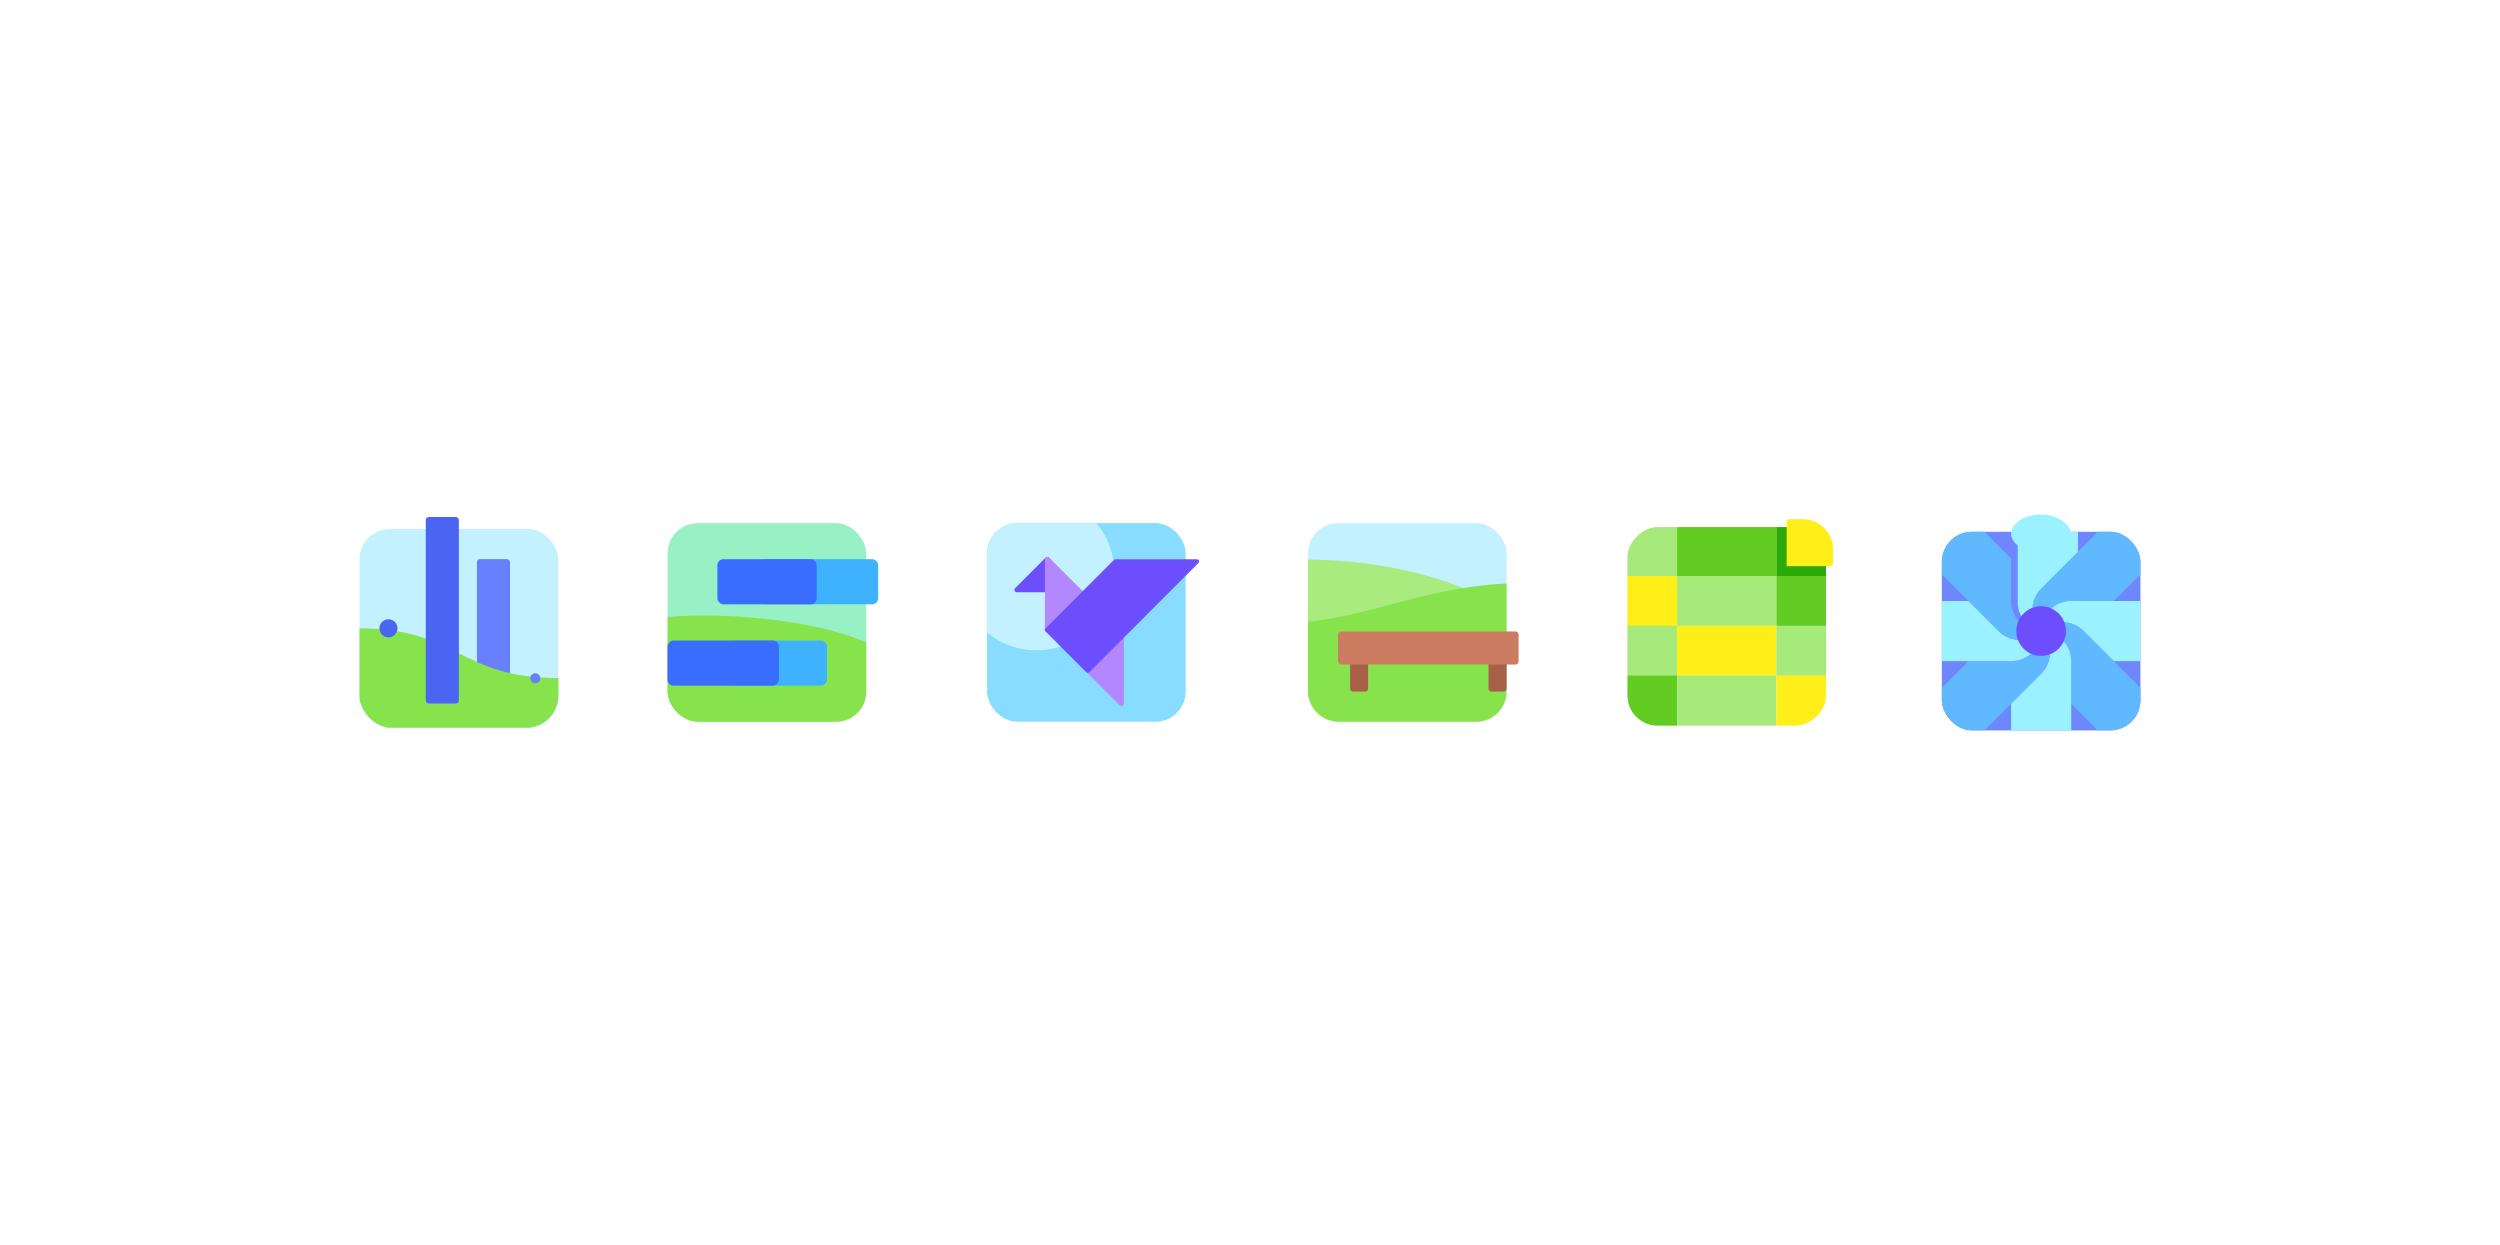 <?xml version="1.0" encoding="UTF-8" standalone="no"?>
<!-- Created with Inkscape (http://www.inkscape.org/) -->

<svg
   xmlns:dc="http://purl.org/dc/elements/1.1/"
   xmlns:cc="http://creativecommons.org/ns#"
   xmlns:rdf="http://www.w3.org/1999/02/22-rdf-syntax-ns#"
   xmlns:svg="http://www.w3.org/2000/svg"
   xmlns="http://www.w3.org/2000/svg"
   xmlns:sodipodi="http://sodipodi.sourceforge.net/DTD/sodipodi-0.dtd"
   xmlns:inkscape="http://www.inkscape.org/namespaces/inkscape"
   width="4154.286"
   height="2068.572"
   viewBox="0 0 1099.155 547.31"
   version="1.1"
   id="svg1729"
   inkscape:version="0.92.2 5c3e80d, 2017-08-06"
   sodipodi:docname="all-logos.svg">
  <defs
     id="defs1723">
    <filter
       inkscape:collect="always"
       style="color-interpolation-filters:sRGB"
       id="filter13121"
       x="-0.01"
       width="1.02"
       y="-0.012"
       height="1.024">
      <feGaussianBlur
         inkscape:collect="always"
         stdDeviation="0.318"
         id="feGaussianBlur13123" />
    </filter>
    <clipPath
       clipPathUnits="userSpaceOnUse"
       id="clipPath3557">
      <rect
         ry="13.229"
         style="opacity:1;vector-effect:none;fill:#b1e6ff;fill-opacity:1;stroke:none;stroke-width:3.969;stroke-linecap:butt;stroke-linejoin:miter;stroke-miterlimit:4;stroke-dasharray:none;stroke-dashoffset:0;stroke-opacity:1;paint-order:normal"
         id="rect3559"
         width="79.434"
         height="79.434"
         x="-338.578"
         y="-222.045"
         rx="13.229" />
    </clipPath>
    <clipPath
       clipPathUnits="userSpaceOnUse"
       id="clipPath3720">
      <rect
         style="opacity:1;vector-effect:none;fill:#97f1c5;fill-opacity:1;stroke:none;stroke-width:3.969;stroke-linecap:butt;stroke-linejoin:miter;stroke-miterlimit:4;stroke-dasharray:none;stroke-dashoffset:0;stroke-opacity:1"
         id="rect3722"
         width="87.312"
         height="87.312"
         x="-164.199"
         y="-244.04"
         inkscape:export-xdpi="113.881"
         inkscape:export-ydpi="113.881"
         ry="13.229"
         rx="13.229" />
    </clipPath>
    <clipPath
       clipPathUnits="userSpaceOnUse"
       id="clipPath3752">
      <rect
         y="-245.11"
         x="-11.884"
         height="87.312"
         width="87.312"
         id="rect3754"
         style="opacity:1;vector-effect:none;fill:#85daff;fill-opacity:1;stroke:none;stroke-width:3.969;stroke-linecap:butt;stroke-linejoin:miter;stroke-miterlimit:4;stroke-dasharray:none;stroke-dashoffset:0;stroke-opacity:1;paint-order:normal"
         ry="13.229"
         rx="13.229" />
    </clipPath>
    <clipPath
       clipPathUnits="userSpaceOnUse"
       id="clipPath3837">
      <rect
         rx="13.229"
         ry="13.229"
         y="-245.363"
         x="-8.095"
         height="87.312"
         width="87.312"
         id="rect3839"
         style="opacity:1;vector-effect:none;fill:#c6fcf0;fill-opacity:1;stroke:none;stroke-width:1.746;stroke-linecap:butt;stroke-linejoin:miter;stroke-miterlimit:4;stroke-dasharray:none;stroke-dashoffset:0;stroke-opacity:1;paint-order:normal" />
    </clipPath>
    <clipPath
       clipPathUnits="userSpaceOnUse"
       id="clipPath3841">
      <rect
         rx="13.229"
         ry="13.229"
         y="-245.363"
         x="-8.095"
         height="87.312"
         width="87.312"
         id="rect3843"
         style="opacity:1;vector-effect:none;fill:#c6fcf0;fill-opacity:1;stroke:none;stroke-width:1.746;stroke-linecap:butt;stroke-linejoin:miter;stroke-miterlimit:4;stroke-dasharray:none;stroke-dashoffset:0;stroke-opacity:1;paint-order:normal" />
    </clipPath>
    <clipPath
       clipPathUnits="userSpaceOnUse"
       id="clipPath1899-8-9">
      <rect
         rx="13.229"
         ry="13.229"
         y="-341.155"
         x="-502.009"
         height="87.312"
         width="87.312"
         id="rect1901-7-2"
         style="opacity:1;vector-effect:none;fill:#e0e2fb;fill-opacity:1;stroke:none;stroke-width:3.969;stroke-linecap:butt;stroke-linejoin:miter;stroke-miterlimit:4;stroke-dasharray:none;stroke-dashoffset:0;stroke-opacity:1;paint-order:normal"
         transform="rotate(90)" />
    </clipPath>
    <clipPath
       clipPathUnits="userSpaceOnUse"
       id="clipPath2409">
      <rect
         transform="rotate(90)"
         style="opacity:1;vector-effect:none;fill:#2db30b;fill-opacity:1;stroke:none;stroke-width:3.969;stroke-linecap:butt;stroke-linejoin:miter;stroke-miterlimit:4;stroke-dasharray:none;stroke-dashoffset:0;stroke-opacity:1;paint-order:normal"
         id="rect2411"
         width="87.312"
         height="87.312"
         x="70.077"
         y="-368.239"
         ry="13.229"
         rx="13.229" />
    </clipPath>
    <clipPath
       clipPathUnits="userSpaceOnUse"
       id="clipPath1795-9">
      <rect
         ry="13.229"
         rx="13.229"
         y="-34.358"
         x="1286.379"
         height="87.312"
         width="87.312"
         id="rect1797-3"
         style="opacity:1;vector-effect:none;fill:#145478;fill-opacity:1;stroke:none;stroke-width:2.646;stroke-linecap:round;stroke-linejoin:miter;stroke-miterlimit:4;stroke-dasharray:none;stroke-dashoffset:0;stroke-opacity:1;paint-order:normal" />
    </clipPath>
  </defs>
  <sodipodi:namedview
     id="base"
     pagecolor="#ffffff"
     bordercolor="#bcbcbc"
     borderopacity="1"
     inkscape:pageopacity="0.0"
     inkscape:pageshadow="2"
     inkscape:zoom="0.125"
     inkscape:cx="2727.2278"
     inkscape:cy="1747.4042"
     inkscape:document-units="px"
     inkscape:current-layer="layer1"
     showgrid="false"
     inkscape:window-width="1920"
     inkscape:window-height="1149"
     inkscape:window-x="0"
     inkscape:window-y="24"
     inkscape:window-maximized="1"
     units="px"
     inkscape:showpageshadow="false"
     inkscape:object-paths="true"
     inkscape:snap-intersection-paths="true"
     inkscape:snap-bbox="true"
     inkscape:bbox-nodes="true"
     inkscape:snap-global="true"
     inkscape:snap-grids="false"
     inkscape:snap-object-midpoints="false"
     inkscape:measure-start="1620,1636"
     inkscape:measure-end="1620,1595"
     inkscape:lockguides="false"
     inkscape:bbox-paths="true"
     inkscape:snap-bbox-midpoints="true"
     showguides="false">
    <inkscape:grid
       type="xygrid"
       id="grid2573" />
  </sodipodi:namedview>
  <g
     inkscape:label="Layer 1"
     inkscape:groupmode="layer"
     id="layer1"
     transform="translate(549.168,282.027)">
    <g
       id="g1672"
       transform="matrix(1.33,0,0,0.845,-302.145,-1136.091)"
       style="fill:#ffa000;fill-opacity:1;stroke-width:0.944">
      <g
         id="g1666"
         transform="matrix(1.12,0,0,1.146,-63.057,-140.32)"
         style="fill:#ffa000;fill-opacity:1;stroke-width:0.833">
        <g
           id="g1664"
           transform="translate(-0.077,2.552)"
           style="fill:#ffa000;fill-opacity:1;stroke-width:0.833" />
      </g>
      <g
         style="fill:#ffa000;fill-opacity:1;stroke-width:0.833"
         transform="matrix(1.12,0,0,1.146,-63.057,-108.702)"
         id="g1670">
        <g
           style="fill:#ffa000;fill-opacity:1;stroke-width:0.833"
           transform="translate(-0.077,2.552)"
           id="g1668" />
      </g>
    </g>
    <g
       style="fill:#ffa000;fill-opacity:1;stroke-width:0.675"
       transform="matrix(0.66,0,0,3.324,-17.909,-3209.796)"
       id="g1660">
      <g
         style="fill:#ffa000;fill-opacity:1;stroke-width:0.596"
         transform="matrix(1.12,0,0,1.146,-63.057,-140.32)"
         id="g1653">
        <g
           style="fill:#ffa000;fill-opacity:1;stroke-width:0.596"
           transform="translate(-0.077,2.552)"
           id="g1651" />
      </g>
      <g
         id="g1658"
         transform="matrix(1.12,0,0,1.146,-63.057,-108.702)"
         style="fill:#ffa000;fill-opacity:1;stroke-width:0.596">
        <g
           id="g1656"
           transform="translate(-0.077,2.552)"
           style="fill:#ffa000;fill-opacity:1;stroke-width:0.596" />
      </g>
    </g>
    <g
       id="g12239"
       style="opacity:0.38;fill:#000000;filter:url(#filter13121)"
       transform="translate(128.244,-1058.294)">
      <g
         style="fill:#000000;fill-opacity:1;stroke-width:2.041"
         transform="matrix(0.4,0,0,0.6,98.893,91.105)"
         id="g12156">
        <g
           style="fill:#000000;fill-opacity:1;stroke-width:1.802"
           transform="matrix(1.12,0,0,1.146,-63.057,-140.32)"
           id="g12150">
          <g
             style="fill:#000000;fill-opacity:1;stroke-width:1.802"
             transform="translate(-0.077,2.552)"
             id="g12148" />
        </g>
        <g
           id="g12154"
           transform="matrix(1.12,0,0,1.146,-63.057,-108.702)"
           style="fill:#000000;fill-opacity:1;stroke-width:1.802">
          <g
             id="g12152"
             transform="translate(-0.077,2.552)"
             style="fill:#000000;fill-opacity:1;stroke-width:1.802" />
        </g>
      </g>
      <g
         style="fill:#000000;fill-opacity:1;stroke-width:2.041"
         transform="matrix(0.4,0,0,0.6,98.893,138.73)"
         id="g12168">
        <g
           style="fill:#000000;fill-opacity:1;stroke-width:1.802"
           transform="matrix(1.12,0,0,1.146,-63.057,-140.32)"
           id="g12162">
          <g
             style="fill:#000000;fill-opacity:1;stroke-width:1.802"
             transform="translate(-0.077,2.552)"
             id="g12160" />
        </g>
        <g
           id="g12166"
           transform="matrix(1.12,0,0,1.146,-63.057,-108.702)"
           style="fill:#000000;fill-opacity:1;stroke-width:1.802">
          <g
             id="g12164"
             transform="translate(-0.077,2.552)"
             style="fill:#000000;fill-opacity:1;stroke-width:1.802" />
        </g>
      </g>
      <g
         style="fill:#000000;fill-opacity:1;stroke-width:2.041"
         transform="matrix(0.4,0,0,0.6,98.954,114.918)"
         id="g12180">
        <g
           style="fill:#000000;fill-opacity:1;stroke-width:1.802"
           transform="matrix(1.12,0,0,1.146,-63.057,-140.32)"
           id="g12174">
          <g
             style="fill:#000000;fill-opacity:1;stroke-width:1.802"
             transform="translate(-0.077,2.552)"
             id="g12172" />
        </g>
        <g
           id="g12178"
           transform="matrix(1.12,0,0,1.146,-63.057,-108.702)"
           style="fill:#000000;fill-opacity:1;stroke-width:1.802">
          <g
             id="g12176"
             transform="translate(-0.077,2.552)"
             style="fill:#000000;fill-opacity:1;stroke-width:1.802" />
        </g>
      </g>
      <g
         id="g12192"
         transform="matrix(0.66,0,0,0.6,31.338,91.105)"
         style="fill:#000000;fill-opacity:1;stroke-width:1.589">
        <g
           id="g12186"
           transform="matrix(1.12,0,0,1.146,-63.057,-140.32)"
           style="fill:#000000;fill-opacity:1;stroke-width:1.403">
          <g
             id="g12184"
             transform="translate(-0.077,2.552)"
             style="fill:#000000;fill-opacity:1;stroke-width:1.403" />
        </g>
        <g
           style="fill:#000000;fill-opacity:1;stroke-width:1.403"
           transform="matrix(1.12,0,0,1.146,-63.057,-108.702)"
           id="g12190">
          <g
             style="fill:#000000;fill-opacity:1;stroke-width:1.403"
             transform="translate(-0.077,2.552)"
             id="g12188" />
        </g>
      </g>
      <g
         id="g12206"
         transform="matrix(0.658,0,0,0.6,32.035,114.918)"
         style="fill:#000000;fill-opacity:1;stroke-width:1.591">
        <g
           id="g12200"
           transform="matrix(1.12,0,0,1.146,-63.057,-140.32)"
           style="fill:#000000;fill-opacity:1;stroke-width:1.404">
          <g
             id="g12198"
             transform="translate(-0.077,2.552)"
             style="fill:#000000;fill-opacity:1;stroke-width:1.404" />
        </g>
        <g
           style="fill:#000000;fill-opacity:1;stroke-width:1.404"
           transform="matrix(1.12,0,0,1.146,-63.057,-108.702)"
           id="g12204">
          <g
             style="fill:#000000;fill-opacity:1;stroke-width:1.404"
             transform="translate(-0.077,2.552)"
             id="g12202" />
        </g>
      </g>
    </g>
    <g
       style="fill:#fff59d;fill-opacity:1;stroke-width:1.925"
       transform="matrix(0.319,0,0,0.845,93.661,-1136.091)"
       id="g2479">
      <g
         style="fill:#fff59d;fill-opacity:1;stroke-width:1.699"
         transform="matrix(1.12,0,0,1.146,-63.057,-140.32)"
         id="g2473">
        <g
           style="fill:#fff59d;fill-opacity:1;stroke-width:1.699"
           transform="translate(-0.077,2.552)"
           id="g2471" />
      </g>
      <g
         id="g2477"
         transform="matrix(1.12,0,0,1.146,-63.057,-108.702)"
         style="fill:#fff59d;fill-opacity:1;stroke-width:1.699">
        <g
           id="g2475"
           transform="translate(-0.077,2.552)"
           style="fill:#fff59d;fill-opacity:1;stroke-width:1.699" />
      </g>
    </g>
    <g
       style="fill:#ffa000;fill-opacity:0.941;stroke-width:1.339"
       transform="matrix(0.66,0,0,0.845,-17.717,-1114.801)"
       id="g1788">
      <g
         style="fill:#ffa000;fill-opacity:0.941;stroke-width:1.182"
         transform="matrix(1.12,0,0,1.146,-63.057,-140.32)"
         id="g1782">
        <g
           style="fill:#ffa000;fill-opacity:0.941;stroke-width:1.182"
           transform="translate(-0.077,2.552)"
           id="g1780" />
      </g>
      <g
         id="g1786"
         transform="matrix(1.12,0,0,1.146,-63.057,-108.702)"
         style="fill:#ffa000;fill-opacity:0.941;stroke-width:1.182">
        <g
           id="g1784"
           transform="translate(-0.077,2.552)"
           style="fill:#ffa000;fill-opacity:0.941;stroke-width:1.182" />
      </g>
    </g>
    <g
       clip-path="none"
       transform="translate(27.084,572.086)"
       style="fill:#5ad6ff;fill-opacity:1"
       id="g2344" />
    <g
       id="g2073"
       transform="translate(-0.743,1.363)"
       inkscape:export-filename="/home/raghu/Desktop/all.png"
       inkscape:export-xdpi="28.495346"
       inkscape:export-ydpi="28.495346">
      <g
         transform="translate(34.732,191.971)"
         id="g3825">
        <rect
           rx="13.229"
           ry="13.229"
           y="-245.363"
           x="-8.095"
           height="87.312"
           width="87.312"
           id="rect3765"
           style="opacity:1;vector-effect:none;fill:#c3f1ff;fill-opacity:1;stroke:none;stroke-width:1.746;stroke-linecap:butt;stroke-linejoin:miter;stroke-miterlimit:4;stroke-dasharray:none;stroke-dashoffset:0;stroke-opacity:1;paint-order:normal" />
        <path
           transform="matrix(-1,0,0,1,71.123,0)"
           clip-path="url(#clipPath3841)"
           sodipodi:nodetypes="ccccc"
           inkscape:connector-curvature="0"
           id="circle3831"
           d="m 91.786,-145.483 -98.736,-62.839 c 38.511,-21.442 79.233,-21.531 98.736,-20.869 v 16.799 z"
           style="opacity:1;vector-effect:none;fill:#a9eb7f;fill-opacity:1;stroke:none;stroke-width:5.282px;stroke-linecap:butt;stroke-linejoin:miter;stroke-miterlimit:4;stroke-dasharray:none;stroke-dashoffset:0;stroke-opacity:1" />
        <path
           style="opacity:1;vector-effect:none;fill:#87e34c;fill-opacity:1;stroke:none;stroke-width:3.969;stroke-linecap:butt;stroke-linejoin:miter;stroke-miterlimit:4;stroke-dasharray:none;stroke-dashoffset:0;stroke-opacity:1;paint-order:normal"
           clip-path="url(#clipPath3837)"
           d="M 91.124,-146.144 H -20.662 l 10e-7,-55.064 c 39.306,-0.498 66.966,-19.441 112.448,-17.578 z"
           id="path3769"
           inkscape:connector-curvature="0"
           sodipodi:nodetypes="ccccc" />
        <rect
           rx="1.323"
           ry="1.323"
           style="opacity:1;vector-effect:none;fill:#a86148;fill-opacity:1;stroke:none;stroke-width:3.849;stroke-linecap:butt;stroke-linejoin:miter;stroke-miterlimit:4;stroke-dasharray:none;stroke-dashoffset:0;stroke-opacity:1;paint-order:normal"
           id="rect3773"
           width="7.938"
           height="19.844"
           x="10.426"
           y="-191.123" />
        <rect
           y="-191.123"
           x="71.28"
           height="19.844"
           width="7.938"
           id="rect3809"
           style="opacity:1;vector-effect:none;fill:#a86148;fill-opacity:1;stroke:none;stroke-width:3.849;stroke-linecap:butt;stroke-linejoin:miter;stroke-miterlimit:4;stroke-dasharray:none;stroke-dashoffset:0;stroke-opacity:1;paint-order:normal"
           ry="1.323"
           rx="1.323" />
        <rect
           rx="1.323"
           ry="1.323"
           y="-197.738"
           x="5.135"
           height="14.552"
           width="79.375"
           id="rect3781"
           style="opacity:1;vector-effect:none;fill:#cc7c61;fill-opacity:1;stroke:none;stroke-width:3.969;stroke-linecap:butt;stroke-linejoin:miter;stroke-miterlimit:4;stroke-dasharray:none;stroke-dashoffset:0;stroke-opacity:1;paint-order:normal" />
      </g>
      <g
         transform="translate(-361.073,191.92)"
         id="g3567">
        <rect
           rx="13.229"
           y="-242.717"
           x="-29.261"
           height="87.312"
           width="87.312"
           id="rect3517"
           style="opacity:1;vector-effect:none;fill:#c3f1ff;fill-opacity:1;stroke:none;stroke-width:3.969;stroke-linecap:butt;stroke-linejoin:miter;stroke-miterlimit:4;stroke-dasharray:none;stroke-dashoffset:0;stroke-opacity:1;paint-order:normal"
           ry="13.229" />
        <rect
           ry="1.323"
           rx="1.323"
           y="-229.488"
           x="22.332"
           height="63.5"
           width="14.552"
           id="rect3521"
           style="opacity:1;vector-effect:none;fill:#6880fe;fill-opacity:1;stroke:none;stroke-width:1.126;stroke-linecap:butt;stroke-linejoin:miter;stroke-miterlimit:4;stroke-dasharray:none;stroke-dashoffset:0;stroke-opacity:1" />
        <path
           clip-path="url(#clipPath3557)"
           style="opacity:1;vector-effect:none;fill:#87e34c;fill-opacity:1;stroke:none;stroke-width:3.6;stroke-linecap:butt;stroke-linejoin:miter;stroke-miterlimit:4;stroke-dasharray:none;stroke-dashoffset:0;stroke-opacity:1;paint-order:normal"
           d="m -338.456,-142.757 h 79.312 v -19.799 c -40.009,0 -39.744,-19.799 -79.312,-19.799 z"
           id="path3523"
           inkscape:connector-curvature="0"
           sodipodi:nodetypes="ccccc"
           transform="matrix(1.103,0,0,1.103,344.024,2.089)" />
        <rect
           style="opacity:1;vector-effect:none;fill:#4b65f3;fill-opacity:1;stroke:none;stroke-width:1.328;stroke-linecap:butt;stroke-linejoin:miter;stroke-miterlimit:4;stroke-dasharray:none;stroke-dashoffset:0;stroke-opacity:1"
           id="rect3531"
           width="14.552"
           height="82.021"
           x="-0.157"
           y="-248.009"
           ry="1.323"
           rx="1.323" />
        <circle
           cy="-199.061"
           cx="-16.561"
           id="circle3533"
           style="opacity:1;vector-effect:none;fill:#4b65f3;fill-opacity:1;stroke:none;stroke-width:0.528;stroke-linecap:butt;stroke-linejoin:miter;stroke-miterlimit:4;stroke-dasharray:none;stroke-dashoffset:0;stroke-opacity:1"
           r="3.969" />
        <ellipse
           style="opacity:1;vector-effect:none;fill:#6880fe;fill-opacity:1;stroke:none;stroke-width:0.304;stroke-linecap:butt;stroke-linejoin:miter;stroke-miterlimit:4;stroke-dasharray:none;stroke-dashoffset:0;stroke-opacity:1"
           id="ellipse3535"
           cx="47.997"
           cy="-177.1"
           ry="2.188"
           rx="2.188" />
      </g>
      <g
         transform="translate(-90.707,190.648)"
         id="g3668">
        <rect
           style="opacity:1;vector-effect:none;fill:#97f1c5;fill-opacity:1;stroke:none;stroke-width:3.969;stroke-linecap:butt;stroke-linejoin:miter;stroke-miterlimit:4;stroke-dasharray:none;stroke-dashoffset:0;stroke-opacity:1"
           id="rect3586"
           width="87.312"
           height="87.312"
           x="-164.199"
           y="-244.04"
           inkscape:export-xdpi="113.881"
           inkscape:export-ydpi="113.881"
           ry="13.229"
           rx="13.229" />
        <path
           sodipodi:nodetypes="ccccc"
           clip-path="url(#clipPath3720)"
           inkscape:connector-curvature="0"
           id="path3701"
           d="m -176.766,-144.16 h 112.448 l -9e-6,-39.579 c -21.195,-20.211 -95.397,-23.015 -112.448,-16.645 z"
           style="fill:#87e34c;fill-opacity:1;stroke:none;stroke-width:0.265px;stroke-linecap:butt;stroke-linejoin:miter;stroke-opacity:1" />
        <g
           id="g3653"
           transform="matrix(0.807,0,0,-1.492,-26.1,-454.15)"
           style="stroke-width:0.912">
          <rect
             rx="3.28"
             ry="1.774"
             inkscape:export-ydpi="113.881"
             inkscape:export-xdpi="113.881"
             style="fill:#3eb1ff;fill-opacity:1;stroke:none;stroke-width:2.444;stroke-linecap:square;stroke-linejoin:round;stroke-miterlimit:4;stroke-dasharray:none;stroke-opacity:1;paint-order:normal"
             id="rect3649"
             width="53.17"
             height="13.301"
             x="-137.444"
             y="-188.723" />
          <rect
             rx="3.28"
             ry="1.774"
             inkscape:export-ydpi="113.881"
             inkscape:export-xdpi="113.881"
             y="-188.723"
             x="-171.188"
             height="13.301"
             width="60.676"
             id="rect3651"
             style="opacity:1;vector-effect:none;fill:#386dff;fill-opacity:1;stroke:none;stroke-width:2.444;stroke-linecap:square;stroke-linejoin:round;stroke-miterlimit:4;stroke-dasharray:none;stroke-dashoffset:0;stroke-opacity:1;paint-order:normal" />
        </g>
        <g
           style="stroke-width:0.912"
           transform="matrix(0.807,0,0,1.492,-4.933,53.382)"
           id="g3594">
          <rect
             y="-188.723"
             x="-147.603"
             height="13.299"
             width="64.969"
             id="rect3590"
             style="fill:#3eb1ff;fill-opacity:1;stroke:none;stroke-width:2.444;stroke-linecap:square;stroke-linejoin:round;stroke-miterlimit:4;stroke-dasharray:none;stroke-opacity:1;paint-order:normal"
             inkscape:export-xdpi="113.881"
             inkscape:export-ydpi="113.881"
             ry="1.774"
             rx="3.28" />
          <rect
             style="opacity:1;vector-effect:none;fill:#386dff;fill-opacity:1;stroke:none;stroke-width:2.444;stroke-linecap:square;stroke-linejoin:round;stroke-miterlimit:4;stroke-dasharray:none;stroke-dashoffset:0;stroke-opacity:1;paint-order:normal"
             id="rect3592"
             width="54.117"
             height="13.301"
             x="-170.242"
             y="-188.723"
             inkscape:export-xdpi="113.881"
             inkscape:export-ydpi="113.881"
             ry="1.774"
             rx="3.28" />
        </g>
      </g>
      <g
         transform="translate(-102.565,191.719)"
         id="g3763">
        <rect
           rx="13.229"
           ry="13.229"
           style="opacity:1;vector-effect:none;fill:#87dcff;fill-opacity:1;stroke:none;stroke-width:3.969;stroke-linecap:butt;stroke-linejoin:miter;stroke-miterlimit:4;stroke-dasharray:none;stroke-dashoffset:0;stroke-opacity:1;paint-order:normal"
           id="rect3724"
           width="87.312"
           height="87.312"
           x="-11.884"
           y="-245.11" />
        <circle
           style="opacity:1;vector-effect:none;fill:#c3f1ff;fill-opacity:1;stroke:none;stroke-width:2.681;stroke-linecap:square;stroke-linejoin:round;stroke-miterlimit:4;stroke-dasharray:none;stroke-dashoffset:0;stroke-opacity:1;paint-order:normal"
           id="path3748"
           cx="9.824"
           cy="-223.403"
           r="34.204"
           clip-path="url(#clipPath3752)" />
        <g
           transform="translate(29.764,-16.302)"
           id="g3738">
          <path
             inkscape:connector-curvature="0"
             id="path3730"
             d="m -15.135,-213.927 c -0.237,8.7e-4 -0.491,0.085 -0.74,0.281 l -0.178,0.179 -13.252,13.264 c -0.598,0.605 -0.281,1.752 0.746,1.782 h 13.433 c 0.363,0.017 1.034,-0.264 1.048,-1.053 v -13.175 -0.194 c 0.034,-0.553 -0.453,-1.087 -1.058,-1.084 z"
             style="fill:#6d4eff;fill-opacity:1;stroke:none;stroke-width:0.265px;stroke-linecap:butt;stroke-linejoin:miter;stroke-opacity:1" />
          <path
             inkscape:connector-curvature="0"
             id="path3732"
             d="m -15.135,-213.927 c -0.58,0.012 -1.089,0.502 -1.088,1.06 v 30.882 c -0.008,0.995 1.148,1.488 1.874,0.817 l 15.419,-15.433 c 0.512,-0.526 0.36,-1.222 -0.001,-1.585 l -15.411,-15.424 c -0.251,-0.23 -0.529,-0.323 -0.793,-0.317 z"
             style="fill:#b388ff;fill-opacity:1;stroke:none;stroke-width:0.265px;stroke-linecap:butt;stroke-linejoin:miter;stroke-opacity:1" />
          <path
             style="fill:#b388ff;fill-opacity:1;stroke:none;stroke-width:0.265px;stroke-linecap:butt;stroke-linejoin:miter;stroke-opacity:1"
             d="m 17.436,-181.496 c 0.58,0.012 1.089,0.502 1.088,1.06 v 30.882 c 0.008,0.995 -1.148,1.488 -1.874,0.817 L 1.23,-164.17 c -0.512,-0.526 -0.36,-1.222 0.001,-1.585 l 15.412,-15.424 c 0.251,-0.23 0.529,-0.323 0.793,-0.317 z"
             id="path3734"
             inkscape:connector-curvature="0" />
          <path
             inkscape:connector-curvature="0"
             id="path3736"
             d="m 14.825,-212.919 c -0.379,4.2e-4 -0.596,0.198 -0.682,0.281 l -30.084,30.111 c -0.307,0.303 -0.423,0.888 -0.007,1.323 l 17.916,17.932 c 0.389,0.379 0.974,0.37 1.344,9.3e-4 l 47.97,-48.012 c 0.661,-0.639 0.159,-1.672 -0.665,-1.638 z"
             style="fill:#6d4eff;fill-opacity:1;stroke:none;stroke-width:0.265px;stroke-linecap:butt;stroke-linejoin:miter;stroke-opacity:1" />
        </g>
      </g>
      <g
         transform="translate(-113.833,-121.743)"
         id="g1096">
        <g
           id="g2405"
           clip-path="url(#clipPath2409)">
          <rect
             y="57.51"
             x="268.359"
             height="34.203"
             width="34.396"
             id="rect2369"
             style="opacity:1;vector-effect:none;fill:#a6ea7b;fill-opacity:1;stroke:none;stroke-width:2.646;stroke-linecap:butt;stroke-linejoin:miter;stroke-miterlimit:4;stroke-dasharray:none;stroke-dashoffset:0;stroke-opacity:1;paint-order:normal" />
          <rect
             transform="scale(-1,1)"
             style="opacity:1;vector-effect:none;fill:#63cc20;fill-opacity:1;stroke:none;stroke-width:2.646;stroke-linecap:butt;stroke-linejoin:miter;stroke-miterlimit:4;stroke-dasharray:none;stroke-dashoffset:0;stroke-opacity:1;paint-order:normal"
             id="rect2371"
             width="43.656"
             height="34.203"
             x="-346.411"
             y="57.51" />
          <rect
             y="57.51"
             x="346.411"
             height="34.203"
             width="34.369"
             id="rect2373"
             style="opacity:1;vector-effect:none;fill:#2baa0a;fill-opacity:1;stroke:none;stroke-width:2.646;stroke-linecap:butt;stroke-linejoin:miter;stroke-miterlimit:4;stroke-dasharray:none;stroke-dashoffset:0;stroke-opacity:1;paint-order:normal" />
          <rect
             style="opacity:1;vector-effect:none;fill:#ffee17;fill-opacity:1;stroke:none;stroke-width:2.646;stroke-linecap:butt;stroke-linejoin:miter;stroke-miterlimit:4;stroke-dasharray:none;stroke-dashoffset:0;stroke-opacity:1;paint-order:normal"
             id="rect2375"
             width="34.396"
             height="22.021"
             x="268.359"
             y="91.584" />
          <rect
             y="91.584"
             x="-346.411"
             height="22.021"
             width="43.656"
             id="rect2377"
             style="opacity:1;vector-effect:none;fill:#a6ea7b;fill-opacity:1;stroke:none;stroke-width:2.646;stroke-linecap:butt;stroke-linejoin:miter;stroke-miterlimit:4;stroke-dasharray:none;stroke-dashoffset:0;stroke-opacity:1;paint-order:normal"
             transform="scale(-1,1)" />
          <rect
             style="opacity:1;vector-effect:none;fill:#63cc20;fill-opacity:1;stroke:none;stroke-width:2.646;stroke-linecap:butt;stroke-linejoin:miter;stroke-miterlimit:4;stroke-dasharray:none;stroke-dashoffset:0;stroke-opacity:1;paint-order:normal"
             id="rect2379"
             width="34.369"
             height="22.021"
             x="346.411"
             y="91.584" />
          <rect
             y="113.476"
             x="268.359"
             height="22.021"
             width="34.396"
             id="rect2381"
             style="opacity:1;vector-effect:none;fill:#a6ea7b;fill-opacity:1;stroke:none;stroke-width:2.646;stroke-linecap:butt;stroke-linejoin:miter;stroke-miterlimit:4;stroke-dasharray:none;stroke-dashoffset:0;stroke-opacity:1;paint-order:normal" />
          <rect
             transform="scale(-1,1)"
             style="opacity:1;vector-effect:none;fill:#ffee17;fill-opacity:1;stroke:none;stroke-width:2.646;stroke-linecap:butt;stroke-linejoin:miter;stroke-miterlimit:4;stroke-dasharray:none;stroke-dashoffset:0;stroke-opacity:1;paint-order:normal"
             id="rect2383"
             width="43.656"
             height="22.021"
             x="-346.411"
             y="113.476" />
          <rect
             y="113.476"
             x="346.411"
             height="22.021"
             width="34.369"
             id="rect2385"
             style="opacity:1;vector-effect:none;fill:#a6ea7b;fill-opacity:1;stroke:none;stroke-width:2.646;stroke-linecap:butt;stroke-linejoin:miter;stroke-miterlimit:4;stroke-dasharray:none;stroke-dashoffset:0;stroke-opacity:1;paint-order:normal" />
          <rect
             style="opacity:1;vector-effect:none;fill:#63cc20;fill-opacity:1;stroke:none;stroke-width:2.646;stroke-linecap:butt;stroke-linejoin:miter;stroke-miterlimit:4;stroke-dasharray:none;stroke-dashoffset:0;stroke-opacity:1;paint-order:normal"
             id="rect2387"
             width="34.396"
             height="34.589"
             x="268.359"
             y="135.369" />
          <rect
             y="135.369"
             x="-346.411"
             height="34.589"
             width="43.656"
             id="rect2389"
             style="opacity:1;vector-effect:none;fill:#a6ea7b;fill-opacity:1;stroke:none;stroke-width:2.646;stroke-linecap:butt;stroke-linejoin:miter;stroke-miterlimit:4;stroke-dasharray:none;stroke-dashoffset:0;stroke-opacity:1;paint-order:normal"
             transform="scale(-1,1)" />
          <rect
             style="opacity:1;vector-effect:none;fill:#ffee17;fill-opacity:1;stroke:none;stroke-width:2.646;stroke-linecap:butt;stroke-linejoin:miter;stroke-miterlimit:4;stroke-dasharray:none;stroke-dashoffset:0;stroke-opacity:1;paint-order:normal"
             id="rect2391"
             width="34.369"
             height="34.589"
             x="346.411"
             y="135.369" />
        </g>
        <path
           sodipodi:nodetypes="sssscccss"
           inkscape:connector-curvature="0"
           id="path2346"
           d="m 322.105,-502.012 h 17.752 c 0.733,0 1.323,0.59 1.323,1.323 v 17.995 c 0,0.733 -0.59,1.323 -1.323,1.323 H 320.783 v -2.292 -17.026 c 0,-0.733 0.59,-1.323 1.323,-1.323 z"
           clip-path="url(#clipPath1899-8-9)"
           style="opacity:1;vector-effect:none;fill:#ffee17;fill-opacity:1;stroke:none;stroke-width:5.292;stroke-linecap:butt;stroke-linejoin:miter;stroke-miterlimit:4;stroke-dasharray:none;stroke-dashoffset:0;stroke-opacity:1;paint-order:normal"
           transform="translate(30.153,568.635)" />
      </g>
      <g
         transform="translate(-76.092,-127.603)"
         id="g1905">
        <rect
           style="opacity:1;vector-effect:none;fill:#6e87ff;fill-opacity:1;stroke:none;stroke-width:2.646;stroke-linecap:round;stroke-linejoin:miter;stroke-miterlimit:4;stroke-dasharray:none;stroke-dashoffset:0;stroke-opacity:1;paint-order:normal"
           id="rect1815"
           width="87.312"
           height="87.312"
           x="381.419"
           y="78.015"
           rx="13.229"
           ry="13.229" />
        <rect
           inkscape:transform-center-y="-8.5985315"
           y="70.408"
           x="411.846"
           height="17.198"
           width="26.458"
           id="rect1817"
           style="opacity:1;vector-effect:none;fill:#9af1ff;fill-opacity:1;stroke:none;stroke-width:2.646;stroke-linecap:round;stroke-linejoin:miter;stroke-miterlimit:4;stroke-dasharray:none;stroke-dashoffset:0;stroke-opacity:1;paint-order:normal"
           ry="13.229"
           rx="13.229" />
        <g
           id="g1835"
           clip-path="url(#clipPath1795-9)"
           transform="translate(-904.961,112.372)">
          <path
             transform="matrix(0.265,0,0,0.265,-549.168,-282.027)"
             inkscape:connector-curvature="0"
             id="path1819"
             d="m 7102.5,821.072 c -27.7,0 -50,22.3 -50,50 v 180 c 0,27.7 22.3,50 50,50 0,0 0,0 0,0 -19.587,-19.587 -19.587,-51.122 0,-70.709 l 50,-50.008 v -109.283 c 0,-27.7 -22.3,-50 -50,-50 z"
             style="opacity:1;vector-effect:none;fill:#9af1ff;fill-opacity:1;stroke:none;stroke-width:10;stroke-linecap:round;stroke-linejoin:miter;stroke-miterlimit:4;stroke-dasharray:none;stroke-dashoffset:0;stroke-opacity:1;paint-order:normal" />
          <path
             inkscape:transform-center-y="-28.135385"
             inkscape:transform-center-x="-26.191407"
             inkscape:connector-curvature="0"
             style="opacity:1;vector-effect:none;fill:#60b9ff;fill-opacity:1;stroke:none;stroke-width:2.646;stroke-linecap:round;stroke-linejoin:miter;stroke-miterlimit:4;stroke-dasharray:none;stroke-dashoffset:0;stroke-opacity:1;paint-order:normal"
             d="m 1382.42,-43.087 c -5.182,-5.182 -13.527,-5.182 -18.709,0 l -33.676,33.676 c -5.182,5.182 -5.182,13.527 0,18.709 0,0 0,0 0,0 0,-7.329 5.9,-13.229 13.229,-13.229 l 18.71,-0.001 20.446,-20.446 c 5.182,-5.182 5.182,-13.527 0,-18.709 z"
             id="path1821" />
          <path
             id="path1823"
             d="m 1404.118,9.297 c 0,-7.329 -5.9,-13.229 -13.229,-13.229 l -47.625,-2.35e-5 c -7.329,3.98e-5 -13.229,5.9 -13.229,13.229 0,0 0,0 0,0 5.182,-5.182 13.526,-5.182 18.709,3.33e-5 l 13.231,13.229 28.915,3.6e-5 c 7.329,-4e-5 13.229,-5.9 13.229,-13.229 z"
             style="opacity:1;vector-effect:none;fill:#9af1ff;fill-opacity:1;stroke:none;stroke-width:2.646;stroke-linecap:round;stroke-linejoin:miter;stroke-miterlimit:4;stroke-dasharray:none;stroke-dashoffset:0;stroke-opacity:1;paint-order:normal"
             inkscape:connector-curvature="0"
             inkscape:transform-center-x="-37.040657"
             inkscape:transform-center-y="-0.00041850191" />
          <path
             inkscape:transform-center-y="26.191417"
             inkscape:transform-center-x="-28.135369"
             inkscape:connector-curvature="0"
             style="opacity:1;vector-effect:none;fill:#60b9ff;fill-opacity:1;stroke:none;stroke-width:2.646;stroke-linecap:round;stroke-linejoin:miter;stroke-miterlimit:4;stroke-dasharray:none;stroke-dashoffset:0;stroke-opacity:1;paint-order:normal"
             d="m 1382.42,61.682 c 5.182,-5.182 5.182,-13.526 0,-18.709 l -33.676,-33.676 c -5.182,-5.182 -13.527,-5.182 -18.709,-2.33e-5 0,0 0,0 0,0 7.329,2.31e-5 13.229,5.9 13.229,13.229 v 18.71 l 20.446,20.446 c 5.182,5.182 13.527,5.182 18.709,2.3e-5 z"
             id="path1825" />
          <path
             id="path1827"
             d="m 1330.036,83.38 c 7.329,-5.5e-5 13.229,-5.9 13.229,-13.229 l -10e-5,-47.625 c 0,-7.329 -5.9,-13.229 -13.229,-13.229 0,0 0,0 0,0 5.182,5.182 5.182,13.526 0,18.709 l -13.23,13.23 -10e-5,28.914 c 0,7.329 5.9,13.229 13.229,13.229 z"
             style="opacity:1;vector-effect:none;fill:#9af1ff;fill-opacity:1;stroke:none;stroke-width:2.646;stroke-linecap:round;stroke-linejoin:miter;stroke-miterlimit:4;stroke-dasharray:none;stroke-dashoffset:0;stroke-opacity:1;paint-order:normal"
             inkscape:connector-curvature="0"
             inkscape:transform-center-x="9.3748095e-05"
             inkscape:transform-center-y="37.040664" />
          <path
             inkscape:transform-center-y="28.135383"
             inkscape:transform-center-x="26.191438"
             inkscape:connector-curvature="0"
             style="opacity:1;vector-effect:none;fill:#60b9ff;fill-opacity:1;stroke:none;stroke-width:2.646;stroke-linecap:round;stroke-linejoin:miter;stroke-miterlimit:4;stroke-dasharray:none;stroke-dashoffset:0;stroke-opacity:1;paint-order:normal"
             d="m 1277.652,61.682 c 5.182,5.182 13.527,5.182 18.709,3e-6 l 33.676,-33.676 c 5.182,-5.182 5.182,-13.526 10e-5,-18.709 0,0 0,0 0,0 -10e-5,7.329 -5.9,13.229 -13.229,13.229 l -18.71,-1.9e-5 -20.446,20.446 c -5.182,5.182 -5.182,13.526 0,18.709 z"
             id="path1829" />
          <path
             id="path1831"
             d="m 1255.954,9.298 c 0,7.329 5.9,13.229 13.229,13.229 l 47.625,-1.12e-4 c 7.329,5e-6 13.229,-5.9 13.229,-13.229 0,0 0,0 0,0 -5.182,5.182 -13.526,5.182 -18.709,1.12e-5 l -13.23,-13.23 -28.915,-9.76e-5 c -7.329,-4.9e-6 -13.229,5.9 -13.229,13.229 z"
             style="opacity:1;vector-effect:none;fill:#9af1ff;fill-opacity:1;stroke:none;stroke-width:2.646;stroke-linecap:round;stroke-linejoin:miter;stroke-miterlimit:4;stroke-dasharray:none;stroke-dashoffset:0;stroke-opacity:1;paint-order:normal"
             inkscape:connector-curvature="0"
             inkscape:transform-center-x="37.040644"
             inkscape:transform-center-y="-9.6210597e-05" />
          <path
             inkscape:transform-center-y="-26.191449"
             inkscape:transform-center-x="28.135363"
             inkscape:connector-curvature="0"
             style="opacity:1;vector-effect:none;fill:#60b9ff;fill-opacity:1;stroke:none;stroke-width:2.646;stroke-linecap:round;stroke-linejoin:miter;stroke-miterlimit:4;stroke-dasharray:none;stroke-dashoffset:0;stroke-opacity:1;paint-order:normal"
             d="m 1277.652,-43.086 c -5.182,5.182 -5.182,13.526 -10e-5,18.709 l 33.676,33.676 c 5.182,5.182 13.527,5.182 18.709,8.3e-5 0,0 0,0 0,0 -7.329,-8.51e-5 -13.229,-5.9 -13.229,-13.229 V -22.64 l -20.446,-20.446 c -5.182,-5.182 -13.527,-5.182 -18.709,3e-6 z"
             id="path1833" />
        </g>
        <circle
           r="10.914"
           style="opacity:1;vector-effect:none;fill:#6d4eff;fill-opacity:1;stroke:none;stroke-width:2.646;stroke-linecap:round;stroke-linejoin:miter;stroke-miterlimit:4;stroke-dasharray:none;stroke-dashoffset:0;stroke-opacity:1;paint-order:normal"
           id="circle1837"
           cx="425.075"
           cy="121.671" />
      </g>
    </g>
    <rect
       style="opacity:1;vector-effect:none;fill:#ffffff;fill-opacity:1;stroke:none;stroke-width:2.646;stroke-linecap:round;stroke-linejoin:miter;stroke-miterlimit:4;stroke-dasharray:none;stroke-dashoffset:0;stroke-opacity:1;paint-order:normal"
       id="rect1907"
       width="154.909"
       height="144.432"
       x="59.993"
       y="280.998"
       rx="13.229"
       ry="13.229"
       inkscape:export-filename="/home/raghu/Desktop/hub.png"
       inkscape:export-xdpi="74.916687"
       inkscape:export-ydpi="74.916687" />
  </g>
</svg>

